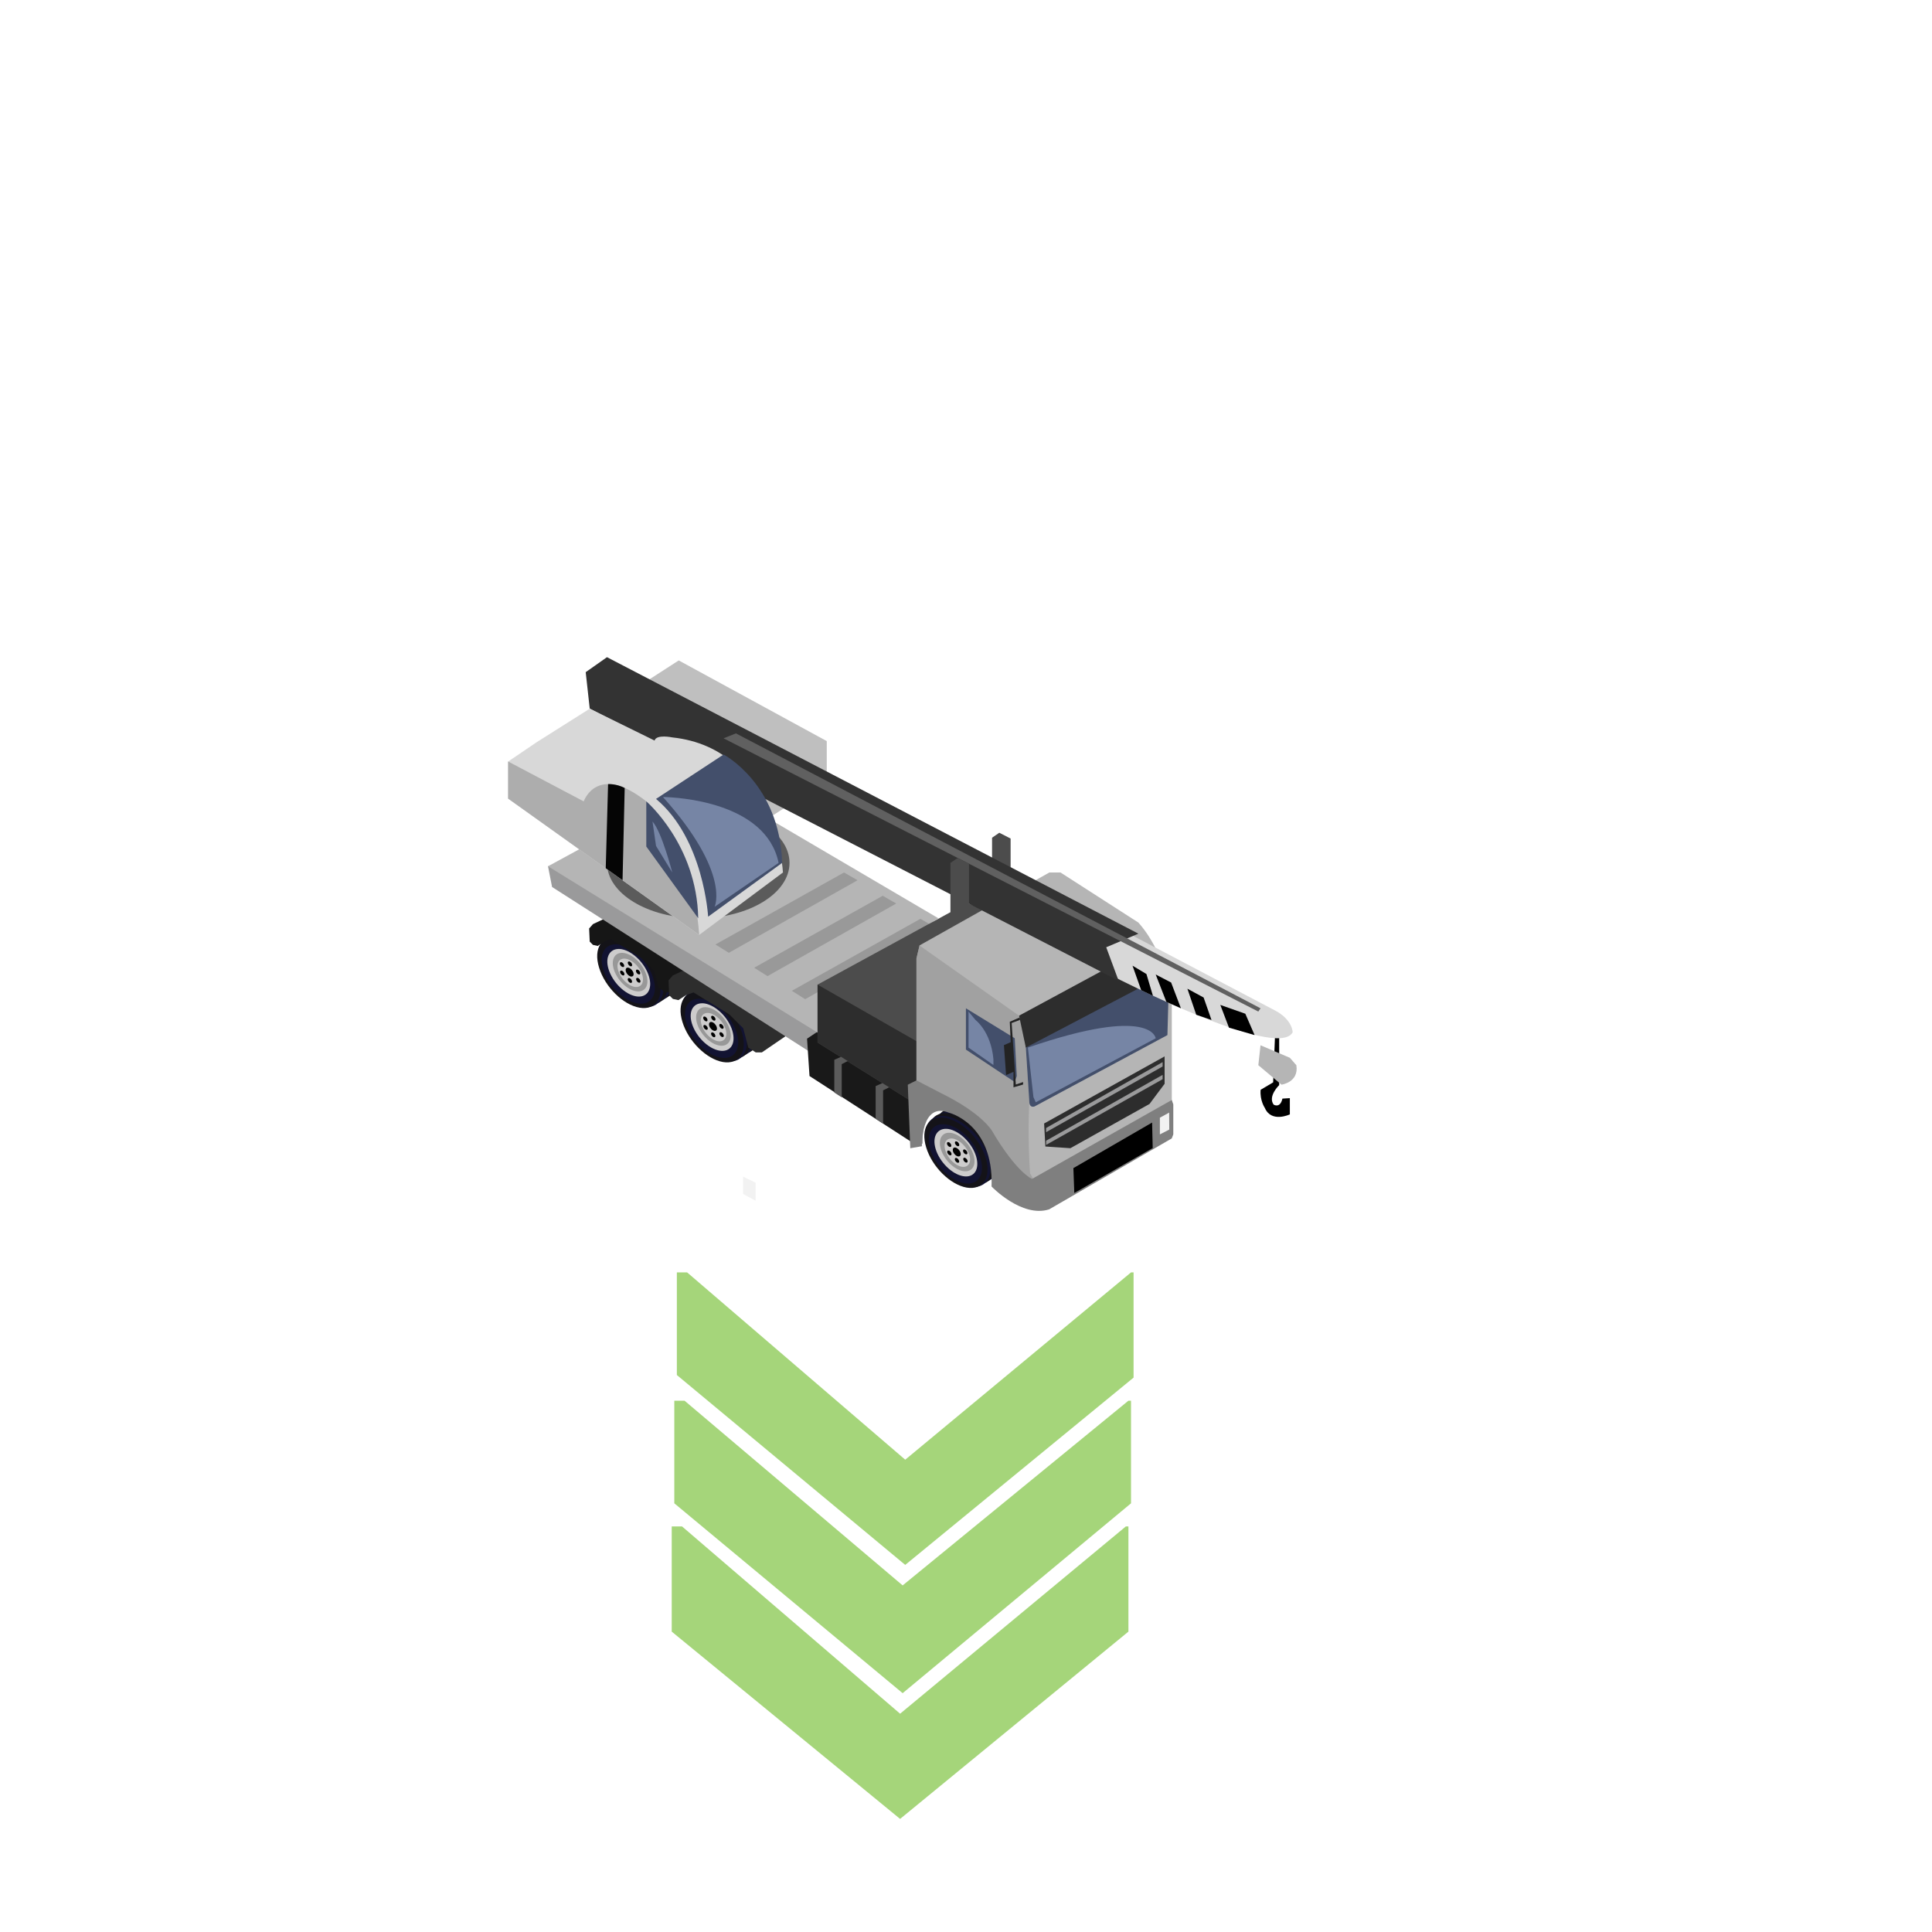 <?xml version="1.0" encoding="utf-8"?>
<!-- Generator: Adobe Illustrator 16.0.0, SVG Export Plug-In . SVG Version: 6.00 Build 0)  -->
<!DOCTYPE svg PUBLIC "-//W3C//DTD SVG 1.1//EN" "http://www.w3.org/Graphics/SVG/1.1/DTD/svg11.dtd">
<svg version="1.1" id="Layer_1" xmlns="http://www.w3.org/2000/svg" xmlns:xlink="http://www.w3.org/1999/xlink" x="0px" y="0px"
	 width="200px" height="200px" viewBox="0 0 200 200" enable-background="new 0 0 200 200" xml:space="preserve">
<path fill="#EAEAEA" stroke="#010101" stroke-miterlimit="10" d="M134.229,118.072"/>
<g id="Direction">
	<g transform="rotate({{angle}} 50 50)">
		<polygon id="arrow" opacity="0.7" fill="#80C342" enable-background="new    " points="70.068,131.719 71.132,131.719 
			93.709,151.107 117.082,131.719 117.348,131.719 117.348,142.609 93.709,161.998 70.068,142.342 		">
		
		</polygon>
		<polygon id="arrow2" opacity="0.7" fill="#80C342" enable-background="new    " points="69.805,145 70.865,145 93.442,164.121 
			116.814,145 117.082,145 117.082,155.623 93.442,175.277 69.805,155.623 		">
		
		</polygon>
		<polygon id="arrow3" opacity="0.7" fill="#80C342" enable-background="new    " points="69.536,158.014 70.602,158.014 
			93.178,177.402 116.549,158.014 116.814,158.014 116.814,168.904 93.178,188.293 69.536,168.904 		">
		
		</polygon>
	</g>
</g>
<g id="Tire_1_">
	<path fill="#141318" d="M74.767,101.24c1.787,0.309,3.742,2.203,4.386,4.225c0.642,2.018-0.279,3.41-2.046,3.09
		c-1.788-0.31-3.742-2.209-4.385-4.225C72.079,102.329,72.985,100.936,74.767,101.24z"/>
	<path fill="#121332" d="M74.415,101.531c1.756,0.308,3.693,2.189,4.324,4.197c0.629,2.019-0.275,3.401-2.034,3.09
		c-1.752-0.313-3.694-2.193-4.321-4.2C71.752,102.602,72.661,101.221,74.415,101.531z"/>
	<path fill="#141318" d="M73.886,101.786c1.783,0.31,3.738,2.208,4.385,4.224c0.638,2.02-0.282,3.408-2.051,3.088
		c-1.779-0.307-3.738-2.203-4.384-4.222C71.197,102.869,72.106,101.479,73.886,101.786z"/>
	<path fill="#121332" d="M73.538,102.074c1.754,0.308,3.693,2.188,4.322,4.193c0.629,2.025-0.273,3.399-2.033,3.09
		c-1.753-0.306-3.691-2.189-4.32-4.193C70.873,103.154,71.779,101.766,73.538,102.074z"/>
	<path fill="#141318" d="M73.138,102.266c1.783,0.307,3.744,2.203,4.383,4.225c0.646,2.016-0.279,3.404-2.045,3.086
		c-1.785-0.309-3.742-2.204-4.385-4.221C70.446,103.338,71.354,101.961,73.138,102.266z"/>
	<path fill="#121332" d="M72.784,102.555c1.754,0.312,3.697,2.189,4.324,4.196c0.63,2.019-0.271,3.399-2.029,3.09
		c-1.756-0.312-3.699-2.192-4.326-4.2C70.122,103.637,71.03,102.245,72.784,102.555z"/>
	<path fill="#141318" d="M72.624,102.73c1.702,0.301,3.573,2.148,4.182,4.146c0.609,1.996-0.279,3.354-1.975,3.063
		c-1.702-0.299-3.577-2.15-4.186-4.146C70.03,103.803,70.913,102.434,72.624,102.73z"/>
	<path fill="#121332" d="M72.733,103.412c1.437,0.242,3.007,1.8,3.523,3.492c0.519,1.67-0.231,2.844-1.664,2.58
		c-1.438-0.244-3.012-1.81-3.524-3.492C70.556,104.32,71.306,103.17,72.733,103.412z"/>
	<path fill="#CDCCCC" d="M72.974,103.881c1.151,0.209,2.42,1.454,2.834,2.805c0.41,1.353-0.184,2.279-1.35,2.072
		c-1.148-0.207-2.416-1.455-2.832-2.802C71.218,104.618,71.821,103.691,72.974,103.881z"/>
	<path fill="#989898" d="M73.257,104.283c0.932,0.168,1.951,1.181,2.287,2.273c0.333,1.098-0.16,1.838-1.092,1.674
		c-0.932-0.162-1.955-1.176-2.289-2.271C71.836,104.876,72.323,104.123,73.257,104.283z"/>
	<path fill="#CDCCCC" d="M73.427,104.873c0.688,0.12,1.438,0.863,1.688,1.668c0.245,0.807-0.12,1.354-0.796,1.242
		c-0.688-0.123-1.442-0.864-1.688-1.668C72.374,105.316,72.729,104.762,73.427,104.873z"/>
	<g id="Tire_Hole_1_">
		<path fill="#010101" d="M73.673,105.797c0.215,0.042,0.441,0.27,0.523,0.528c0.078,0.252-0.033,0.42-0.254,0.387
			c-0.221-0.045-0.444-0.267-0.525-0.524C73.354,105.93,73.458,105.758,73.673,105.797z"/>
		<path fill="#010101" d="M73.767,105.154c0.121,0.021,0.24,0.144,0.291,0.289c0.037,0.138-0.018,0.233-0.141,0.213
			c-0.119-0.023-0.238-0.146-0.29-0.288C73.587,105.23,73.644,105.137,73.767,105.154z"/>
		<path fill="#010101" d="M72.942,105.23c0.117,0.02,0.238,0.143,0.289,0.287c0.037,0.142-0.02,0.237-0.135,0.217
			c-0.121-0.024-0.244-0.147-0.291-0.289C72.767,105.309,72.825,105.212,72.942,105.23z"/>
		<path fill="#010101" d="M72.968,106.104c0.115,0.02,0.238,0.143,0.289,0.285c0.037,0.144-0.023,0.233-0.14,0.213
			c-0.12-0.019-0.239-0.145-0.29-0.285C72.784,106.176,72.847,106.085,72.968,106.104z"/>
		<path fill="#010101" d="M73.757,106.871c0.117,0.021,0.24,0.145,0.289,0.288c0.035,0.138-0.019,0.231-0.139,0.213
			c-0.123-0.021-0.24-0.147-0.289-0.288C73.581,106.949,73.64,106.854,73.757,106.871z"/>
		<path fill="#010101" d="M74.624,106.852c0.121,0.024,0.24,0.147,0.29,0.289c0.042,0.142-0.019,0.233-0.138,0.213
			c-0.117-0.021-0.238-0.144-0.29-0.287C74.449,106.928,74.509,106.835,74.624,106.852z"/>
		<path fill="#010101" d="M74.61,105.995c0.119,0.021,0.238,0.144,0.29,0.288c0.034,0.141-0.021,0.236-0.14,0.213
			c-0.119-0.021-0.24-0.146-0.289-0.288C74.433,106.07,74.486,105.977,74.61,105.995z"/>
	</g>
</g>
<g id="Tire_2_">
	<path fill="#141318" d="M66.14,95.619c1.787,0.31,3.742,2.207,4.386,4.224c0.641,2.017-0.279,3.408-2.048,3.087
		c-1.782-0.307-3.741-2.205-4.383-4.222C63.452,96.705,64.356,95.313,66.14,95.619z"/>
	<path fill="#121332" d="M65.787,95.909c1.757,0.31,3.696,2.19,4.324,4.198c0.63,2.019-0.272,3.4-2.032,3.086
		c-1.754-0.309-3.693-2.189-4.322-4.197C63.122,96.979,64.034,95.598,65.787,95.909z"/>
	<path fill="#141318" d="M65.259,96.164c1.781,0.309,3.739,2.205,4.385,4.222c0.64,2.021-0.282,3.41-2.049,3.089
		c-1.781-0.305-3.74-2.205-4.385-4.222C62.571,97.246,63.478,95.854,65.259,96.164z"/>
	<path fill="#121332" d="M64.913,96.452c1.753,0.311,3.691,2.192,4.32,4.196c0.631,2.021-0.271,3.396-2.031,3.091
		c-1.756-0.31-3.693-2.196-4.324-4.198C62.245,97.53,63.153,96.142,64.913,96.452z"/>
	<path fill="#141318" d="M64.513,96.644c1.781,0.308,3.74,2.204,4.383,4.222c0.641,2.017-0.278,3.409-2.049,3.087
		c-1.787-0.311-3.742-2.203-4.383-4.22C61.815,97.713,62.728,96.337,64.513,96.644z"/>
	<path fill="#121332" d="M64.157,96.931c1.753,0.312,3.697,2.194,4.326,4.198c0.627,2.02-0.272,3.4-2.032,3.09
		c-1.757-0.311-3.698-2.195-4.324-4.2C61.494,98.013,62.403,96.623,64.157,96.931z"/>
	<path fill="#141318" d="M63.993,97.109c1.703,0.297,3.577,2.147,4.184,4.146c0.609,1.996-0.277,3.353-1.975,3.06
		c-1.703-0.297-3.577-2.146-4.184-4.146C61.399,98.177,62.288,96.81,63.993,97.109z"/>
	<path fill="#121332" d="M64.106,97.786c1.438,0.247,3.009,1.809,3.525,3.497c0.516,1.671-0.229,2.841-1.666,2.583
		c-1.438-0.249-3.011-1.815-3.523-3.497C61.929,98.696,62.675,97.546,64.106,97.786z"/>
	<path fill="#CDCCCC" d="M64.347,98.259c1.148,0.208,2.416,1.451,2.832,2.802c0.408,1.353-0.186,2.283-1.352,2.076
		c-1.146-0.211-2.413-1.455-2.828-2.805C62.586,98.996,63.193,98.068,64.347,98.259z"/>
	<path fill="#989898" d="M64.629,98.662c0.933,0.163,1.952,1.176,2.288,2.271c0.334,1.096-0.156,1.84-1.093,1.674
		c-0.931-0.164-1.954-1.176-2.287-2.272C63.21,99.253,63.696,98.5,64.629,98.662z"/>
	<path fill="#CDCCCC" d="M64.798,99.253c0.691,0.121,1.44,0.861,1.688,1.665c0.245,0.809-0.116,1.352-0.796,1.243
		c-0.687-0.126-1.442-0.866-1.684-1.668C63.747,99.693,64.104,99.137,64.798,99.253z"/>
	<g id="Tire_Hole_2_">
		<path fill="#010101" d="M65.044,100.174c0.215,0.043,0.444,0.269,0.525,0.526c0.076,0.254-0.037,0.42-0.258,0.389
			c-0.215-0.043-0.443-0.266-0.521-0.524C64.724,100.307,64.827,100.134,65.044,100.174z"/>
		<path fill="#010101" d="M65.14,99.531c0.119,0.021,0.238,0.144,0.289,0.289c0.035,0.139-0.016,0.232-0.139,0.211
			c-0.119-0.021-0.24-0.144-0.289-0.286C64.959,99.605,65.013,99.515,65.14,99.531z"/>
		<path fill="#010101" d="M64.313,99.606c0.121,0.022,0.24,0.145,0.291,0.289c0.039,0.142-0.016,0.233-0.135,0.211
			c-0.121-0.019-0.244-0.141-0.291-0.284C64.142,99.685,64.198,99.586,64.313,99.606z"/>
		<path fill="#010101" d="M64.339,100.48c0.121,0.02,0.239,0.144,0.29,0.286c0.038,0.145-0.022,0.235-0.138,0.213
			c-0.12-0.019-0.24-0.143-0.289-0.285C64.157,100.553,64.22,100.459,64.339,100.48z"/>
		<path fill="#010101" d="M65.13,101.248c0.115,0.021,0.238,0.145,0.289,0.286c0.035,0.142-0.021,0.237-0.139,0.216
			c-0.119-0.02-0.238-0.146-0.289-0.287C64.95,101.327,65.013,101.23,65.13,101.248z"/>
		<path fill="#010101" d="M66.001,101.227c0.122,0.021,0.242,0.144,0.29,0.287c0.039,0.144-0.021,0.236-0.138,0.215
			c-0.121-0.02-0.243-0.143-0.29-0.287C65.821,101.307,65.878,101.212,66.001,101.227z"/>
		<path fill="#010101" d="M65.981,100.372c0.121,0.02,0.24,0.142,0.291,0.288c0.039,0.139-0.02,0.234-0.139,0.211
			c-0.119-0.018-0.24-0.145-0.289-0.285C65.806,100.447,65.858,100.352,65.981,100.372z"/>
	</g>
</g>
<g id="Tire">
	<path fill="#141318" d="M100.005,114.242c1.783,0.309,3.741,2.199,4.383,4.221c0.643,2.02-0.277,3.41-2.045,3.09
		c-1.785-0.31-3.744-2.205-4.386-4.225C97.315,115.328,98.221,113.934,100.005,114.242z"/>
	<path fill="#121332" d="M99.653,114.529c1.757,0.308,3.694,2.189,4.325,4.197c0.629,2.019-0.275,3.402-2.034,3.09
		c-1.756-0.313-3.695-2.189-4.325-4.199C96.985,115.602,97.899,114.221,99.653,114.529z"/>
	<path fill="#141318" d="M99.121,114.781c1.783,0.31,3.741,2.209,4.383,4.225c0.643,2.021-0.275,3.41-2.046,3.09
		c-1.783-0.307-3.743-2.201-4.385-4.219C96.432,115.867,97.343,114.477,99.121,114.781z"/>
	<path fill="#121332" d="M98.776,115.072c1.756,0.312,3.696,2.189,4.325,4.193c0.629,2.025-0.276,3.402-2.033,3.094
		c-1.757-0.309-3.696-2.193-4.325-4.197C96.109,116.152,97.014,114.764,98.776,115.072z"/>
	<path fill="#141318" d="M98.375,115.264c1.78,0.311,3.742,2.203,4.383,4.225c0.643,2.016-0.277,3.404-2.047,3.087
		c-1.783-0.31-3.742-2.205-4.384-4.222C95.681,116.336,96.591,114.959,98.375,115.264z"/>
	<path fill="#121332" d="M98.022,115.553c1.755,0.313,3.697,2.189,4.328,4.197c0.625,2.018-0.277,3.398-2.038,3.09
		c-1.755-0.313-3.693-2.189-4.323-4.199C95.355,116.636,96.267,115.244,98.022,115.553z"/>
	<path fill="#141318" d="M97.863,115.729c1.698,0.301,3.57,2.152,4.179,4.146c0.604,1.996-0.282,3.354-1.977,3.063
		c-1.7-0.299-3.574-2.15-4.182-4.145C95.264,116.801,96.148,115.434,97.863,115.729z"/>
	<path fill="#121332" d="M97.968,116.41c1.436,0.242,3.01,1.803,3.523,3.492c0.519,1.674-0.229,2.844-1.663,2.582
		c-1.436-0.245-3.01-1.811-3.523-3.494C95.792,117.316,96.538,116.168,97.968,116.41z"/>
	<path fill="#CDCCCC" d="M98.208,116.879c1.152,0.209,2.416,1.455,2.833,2.805c0.411,1.353-0.186,2.279-1.349,2.072
		c-1.15-0.207-2.416-1.455-2.831-2.801C96.453,117.619,97.059,116.689,98.208,116.879z"/>
	<path fill="#989898" d="M98.488,117.282c0.933,0.168,1.954,1.18,2.289,2.272c0.336,1.1-0.156,1.836-1.09,1.676
		c-0.931-0.164-1.957-1.178-2.289-2.273C97.073,117.877,97.558,117.119,98.488,117.282z"/>
	<path fill="#CDCCCC" d="M98.663,117.871c0.683,0.123,1.436,0.863,1.683,1.672c0.25,0.803-0.113,1.35-0.794,1.238
		c-0.683-0.123-1.437-0.863-1.683-1.668C97.611,118.314,97.965,117.76,98.663,117.871z"/>
	<g id="Tire_Hole">
		<path fill="#010101" d="M98.907,118.795c0.215,0.045,0.443,0.27,0.526,0.528c0.075,0.252-0.038,0.42-0.257,0.388
			c-0.216-0.043-0.444-0.268-0.524-0.525C98.589,118.928,98.694,118.756,98.907,118.795z"/>
		<path fill="#010101" d="M99.001,118.152c0.121,0.021,0.241,0.144,0.291,0.289c0.038,0.141-0.015,0.233-0.138,0.213
			c-0.119-0.023-0.24-0.146-0.29-0.287C98.823,118.229,98.879,118.135,99.001,118.152z"/>
		<path fill="#010101" d="M98.177,118.229c0.118,0.021,0.24,0.144,0.29,0.287c0.039,0.145-0.018,0.237-0.137,0.217
			c-0.118-0.023-0.239-0.146-0.29-0.289C98.004,118.307,98.061,118.211,98.177,118.229z"/>
		<path fill="#010101" d="M98.201,119.102c0.121,0.021,0.241,0.144,0.291,0.285c0.038,0.143-0.018,0.235-0.138,0.213
			c-0.119-0.018-0.24-0.145-0.29-0.285C98.022,119.174,98.083,119.084,98.201,119.102z"/>
		<path fill="#010101" d="M98.991,119.869c0.119,0.021,0.24,0.145,0.289,0.288c0.04,0.138-0.015,0.233-0.135,0.213
			c-0.12-0.021-0.24-0.147-0.292-0.288C98.816,119.947,98.874,119.852,98.991,119.869z"/>
		<path fill="#010101" d="M99.864,119.848c0.12,0.024,0.24,0.147,0.29,0.288c0.04,0.144-0.018,0.237-0.138,0.216
			c-0.119-0.02-0.241-0.143-0.291-0.287C99.687,119.926,99.742,119.834,99.864,119.848z"/>
		<path fill="#010101" d="M99.842,118.992c0.12,0.021,0.241,0.143,0.292,0.289c0.04,0.141-0.017,0.236-0.137,0.215
			c-0.12-0.023-0.241-0.145-0.292-0.289C99.669,119.068,99.723,118.977,99.842,118.992z"/>
	</g>
</g>
<polygon fill="#161616" points="62.995,94.902 61.38,95.667 60.987,96.117 61.048,97.473 61.38,97.813 61.878,97.925 62.552,97.473 
	63.239,97.218 66.454,99.217 67.724,100.5 68.183,102.266 68.853,102.704 69.406,102.704 71.896,100.977 "/>
<polygon fill="#2D2D2D" points="71.513,100.111 69.655,100.975 69.208,101.486 69.271,103.021 69.655,103.406 70.231,103.532 
	70.999,103.021 71.79,102.734 75.481,104.996 76.938,106.445 77.464,108.445 78.231,108.943 78.87,108.943 81.728,106.988 "/>
<polygon fill="#9A9A9B" points="87.063,104.973 58.938,89.329 56.729,89.677 57.15,91.822 85.462,109.934 "/>
<polygon fill="#191919" points="96.807,111.566 87.338,104.996 83.544,107.521 83.8,111.389 95.079,118.686 "/>
<polygon fill="#B5B5B5" points="85.587,102.35 85.587,107.48 56.729,89.677 72.95,80.846 97.143,95.061 "/>
<polygon fill="#999999" points="83.354,103.436 81.972,102.568 95.279,95.116 96.68,95.921 "/>
<polygon fill="#999999" points="79.452,101.047 78.068,100.18 91.378,92.729 92.779,93.532 "/>
<polygon fill="#999999" points="75.446,98.636 74.062,97.77 87.372,90.319 88.773,91.124 "/>
<polyline fill="#4C4C4C" points="102.139,94.669 95.767,114.893 84.634,107.918 84.634,101.928 98.71,94.254 99.96,93.422 
	102.139,94.254 "/>
<polygon fill="#2D2D2D" points="84.634,107.918 94.515,114.109 96.522,114.218 99.017,110.152 84.634,101.928 "/>
<path fill="#B5B5B5" d="M121.305,103.961v13.105l-10.176,6.336c-3.264,1.857-4.767,1.219-4.767,1.219l-3.662-2.305
	c0.399-5.058-3.476-7.17-3.476-7.17c-4.032-2.75-3.711,3.266-3.711,3.266l-0.642-0.637V99.212l0.321-1.344l13.438-7.549h1.152
	l8.063,5.184C120.918,98.96,121.303,103.958,121.305,103.961z"/>
<path opacity="0.7" fill="#999999" enable-background="new    " d="M106.362,124.63l-3.662-2.305
	c0.416-4.991-3.475-7.169-3.475-7.169c-4.05-2.788-3.714,3.264-3.714,3.264l-0.639-0.641V99.222l0.318-1.344l10.305,7.269
	l0.64,2.336l0.416,6.567c-0.191,3.757,0.08,7.409,0.08,7.409l1.088,1.866l0.887-0.894l2.201-0.942v2.091
	C107.618,125.17,106.359,124.621,106.362,124.63z"/>
<path d="M132.008,106.719v-0.006h0.412v5.616c0,0-1.199,1.151-0.576,2.019c0,0,0.674,0.435,0.912-0.621l0.768-0.047v1.68
	c0,0-1.92,0.91-2.592-0.674c0,0-0.528-0.767-0.432-1.871l1.296-0.769L132.008,106.719L132.008,106.719z"/>
<polygon fill="#4C4C4C" points="103.337,92.449 102.698,92.059 102.698,86.719 103.447,86.206 104.618,86.805 104.618,91.645 "/>
<path fill="#7F7F7F" d="M121.299,113.873l0.16,0.447v3.109l-0.16,0.42l-12.693,7.344c-2.838,0.898-5.959-2.366-5.959-2.366
	c0.226-6.558-4.448-7.652-4.448-7.652c-2.88-1.128-2.763,3.482-2.763,3.482l-1.203,0.207l-0.258-6.575l0.897-0.447l2.559,1.326
	c4.287,2.111,5.267,3.906,5.267,3.906c2.512,4.285,4.132,4.971,4.132,4.971L121.299,113.873z"/>
<path fill="#434F6B" d="M107.088,114.543c-0.564,0.157-0.535-0.502-0.535-0.502l-0.422-6.564l1.413,0.041
	c1.979-1.736,12.785-7.879,12.785-7.879l0.614,4.16l-0.092,3.353L107.088,114.543z"/>
<polygon fill="#2D2D2D" points="115.989,99.47 105.493,105.141 106.193,108.445 117.814,102.35 "/>
<path fill="#D8D8D8" d="M115.285,101.102L61.048,72.974V69.71l2.018-1.344l69.021,36.288c1.729,0.96,1.729,2.207,1.729,2.207
	C132.245,109.838,115.285,101.102,115.285,101.102z"/>
<path fill="#B5B5B5" d="M132.661,112.285l-2.399-2.016l0.227-2.063l3.037,1.296l0.673,0.768
	C134.483,112.046,132.661,112.285,132.661,112.285z"/>
<polygon points="127.223,106.382 126.326,104.029 128.915,104.941 129.875,107.15 "/>
<polygon points="123.833,105.044 122.918,102.35 124.598,103.262 125.414,105.59 "/>
<polygon points="118.137,102.504 117.238,99.968 118.678,100.83 119.35,103.086 "/>
<polygon fill="#BFBFBF" points="58.552,75.92 70.263,68.367 85.587,76.719 85.587,80.846 76.556,86.605 "/>
<polygon points="120.74,103.709 119.637,100.879 121.236,101.711 122.248,104.378 "/>
<polygon fill="#333333" points="114.516,98.061 117.846,96.652 62.835,68.031 60.632,69.582 61.048,73.358 115.797,101.525 "/>
<polygon fill="#606060" points="130.26,104.717 74.905,76.43 76.183,75.92 130.49,104.378 "/>
<ellipse fill="#5B5B5B" cx="72.283" cy="89.327" rx="9.448" ry="5.732"/>
<path fill="#D8D8D8" d="M72.377,96.786L52.603,82.674v-3.84l2.977-2.017l5.471-3.456l6.709,3.299
	c0.191-0.673,1.834-0.324,1.834-0.324c10.82,1.152,11.457,13.983,11.457,13.983L72.377,96.786z"/>
<polygon fill="#2D2D2D" points="120.559,112.195 118.998,114.281 110.807,118.861 108.215,118.686 108.087,116.303 120.559,109.357 
	"/>
<path d="M111.211,123.499l-0.094-2.577l8.148-4.715l0.063,2.639L111.211,123.499z"/>
<path fill="#ADADAD" d="M72.38,96.782c-0.674-9.552-5.474-13.823-5.474-13.823c-5.103-4.021-6.479,0-6.479,0l-7.828-4.129v3.84
	L72.38,96.782z"/>
<polygon fill="#434F6B" points="99.991,104.378 99.991,108.652 105.047,112.014 105.256,111.389 105.047,107.48 "/>
<path fill="#434F6B" d="M67.911,82.703c4.945,4.129,5.395,12.192,5.395,12.192l7.664-5.571c-0.256-8.188-6.064-11.216-6.064-11.216
	L67.911,82.703z"/>
<path fill="#434F6B" d="M66.904,87.631l5.376,7.429c-0.145-7.633-5.376-12.102-5.376-12.102V87.631z"/>
<polygon fill="#F2F2F2" points="76.923,121.805 76.923,123.598 78.22,124.301 78.22,122.432 "/>
<polygon fill="#F2F2F2" points="121.044,116.934 120.071,117.432 120.071,115.703 121.031,115.175 "/>
<path fill="#050505" d="M62.949,81.17l-0.243,8.708l1.74,1.243l0.223-9.552C63.769,81.108,62.952,81.173,62.949,81.17z"/>
<polygon fill="#232323" points="105.559,105.326 104.533,105.773 104.631,107.885 103.926,108.193 104.148,111.293 104.917,110.957 
	104.917,112.559 105.91,112.271 105.91,112.014 105.158,112.271 104.725,105.902 105.588,105.581 "/>
<polygon fill="#9A9A9B" points="120.354,110.402 108.293,117.203 108.293,116.768 120.354,109.951 "/>
<polygon fill="#9A9A9B" points="120.354,111.719 108.293,118.52 108.293,118.084 120.354,111.27 "/>
<polygon fill="#4C4C4C" points="99.028,95.061 98.389,94.669 98.389,89.329 99.143,88.816 100.309,89.414 100.309,94.254 "/>
<path fill="#7685A5" d="M119.639,107.486l-12.418,6.623l-0.238-0.531l-0.575-5.133C119.27,104.033,119.637,107.48,119.639,107.486z"
	/>
<path fill="#7685A5" d="M100.263,104.721v3.729l2.575,1.8v-0.602c-0.256-2.879-1.855-4.059-1.855-4.059L100.263,104.721z"/>
<path fill="#7685A5" d="M73.978,93.868l6.625-4.542c-1.316-6.363-10.616-6.787-11.838-6.816c-0.088-0.001-0.133-0.001-0.133-0.001
	C75.673,90.381,73.976,93.869,73.978,93.868z"/>
<path fill="#7685A5" d="M69.593,90.322l-1.681-2.752l-0.366-2.528C68.507,86.102,69.593,90.319,69.593,90.322z"/>
<polygon fill="#5B5B5B" points="91.344,112.123 90.648,112.43 90.648,115.82 91.416,116.314 91.416,112.877 92.043,112.559 "/>
<polygon fill="#5B5B5B" points="87.063,109.402 86.367,109.709 86.367,113.1 87.135,113.598 87.135,110.158 87.759,109.838 "/>
</svg>
